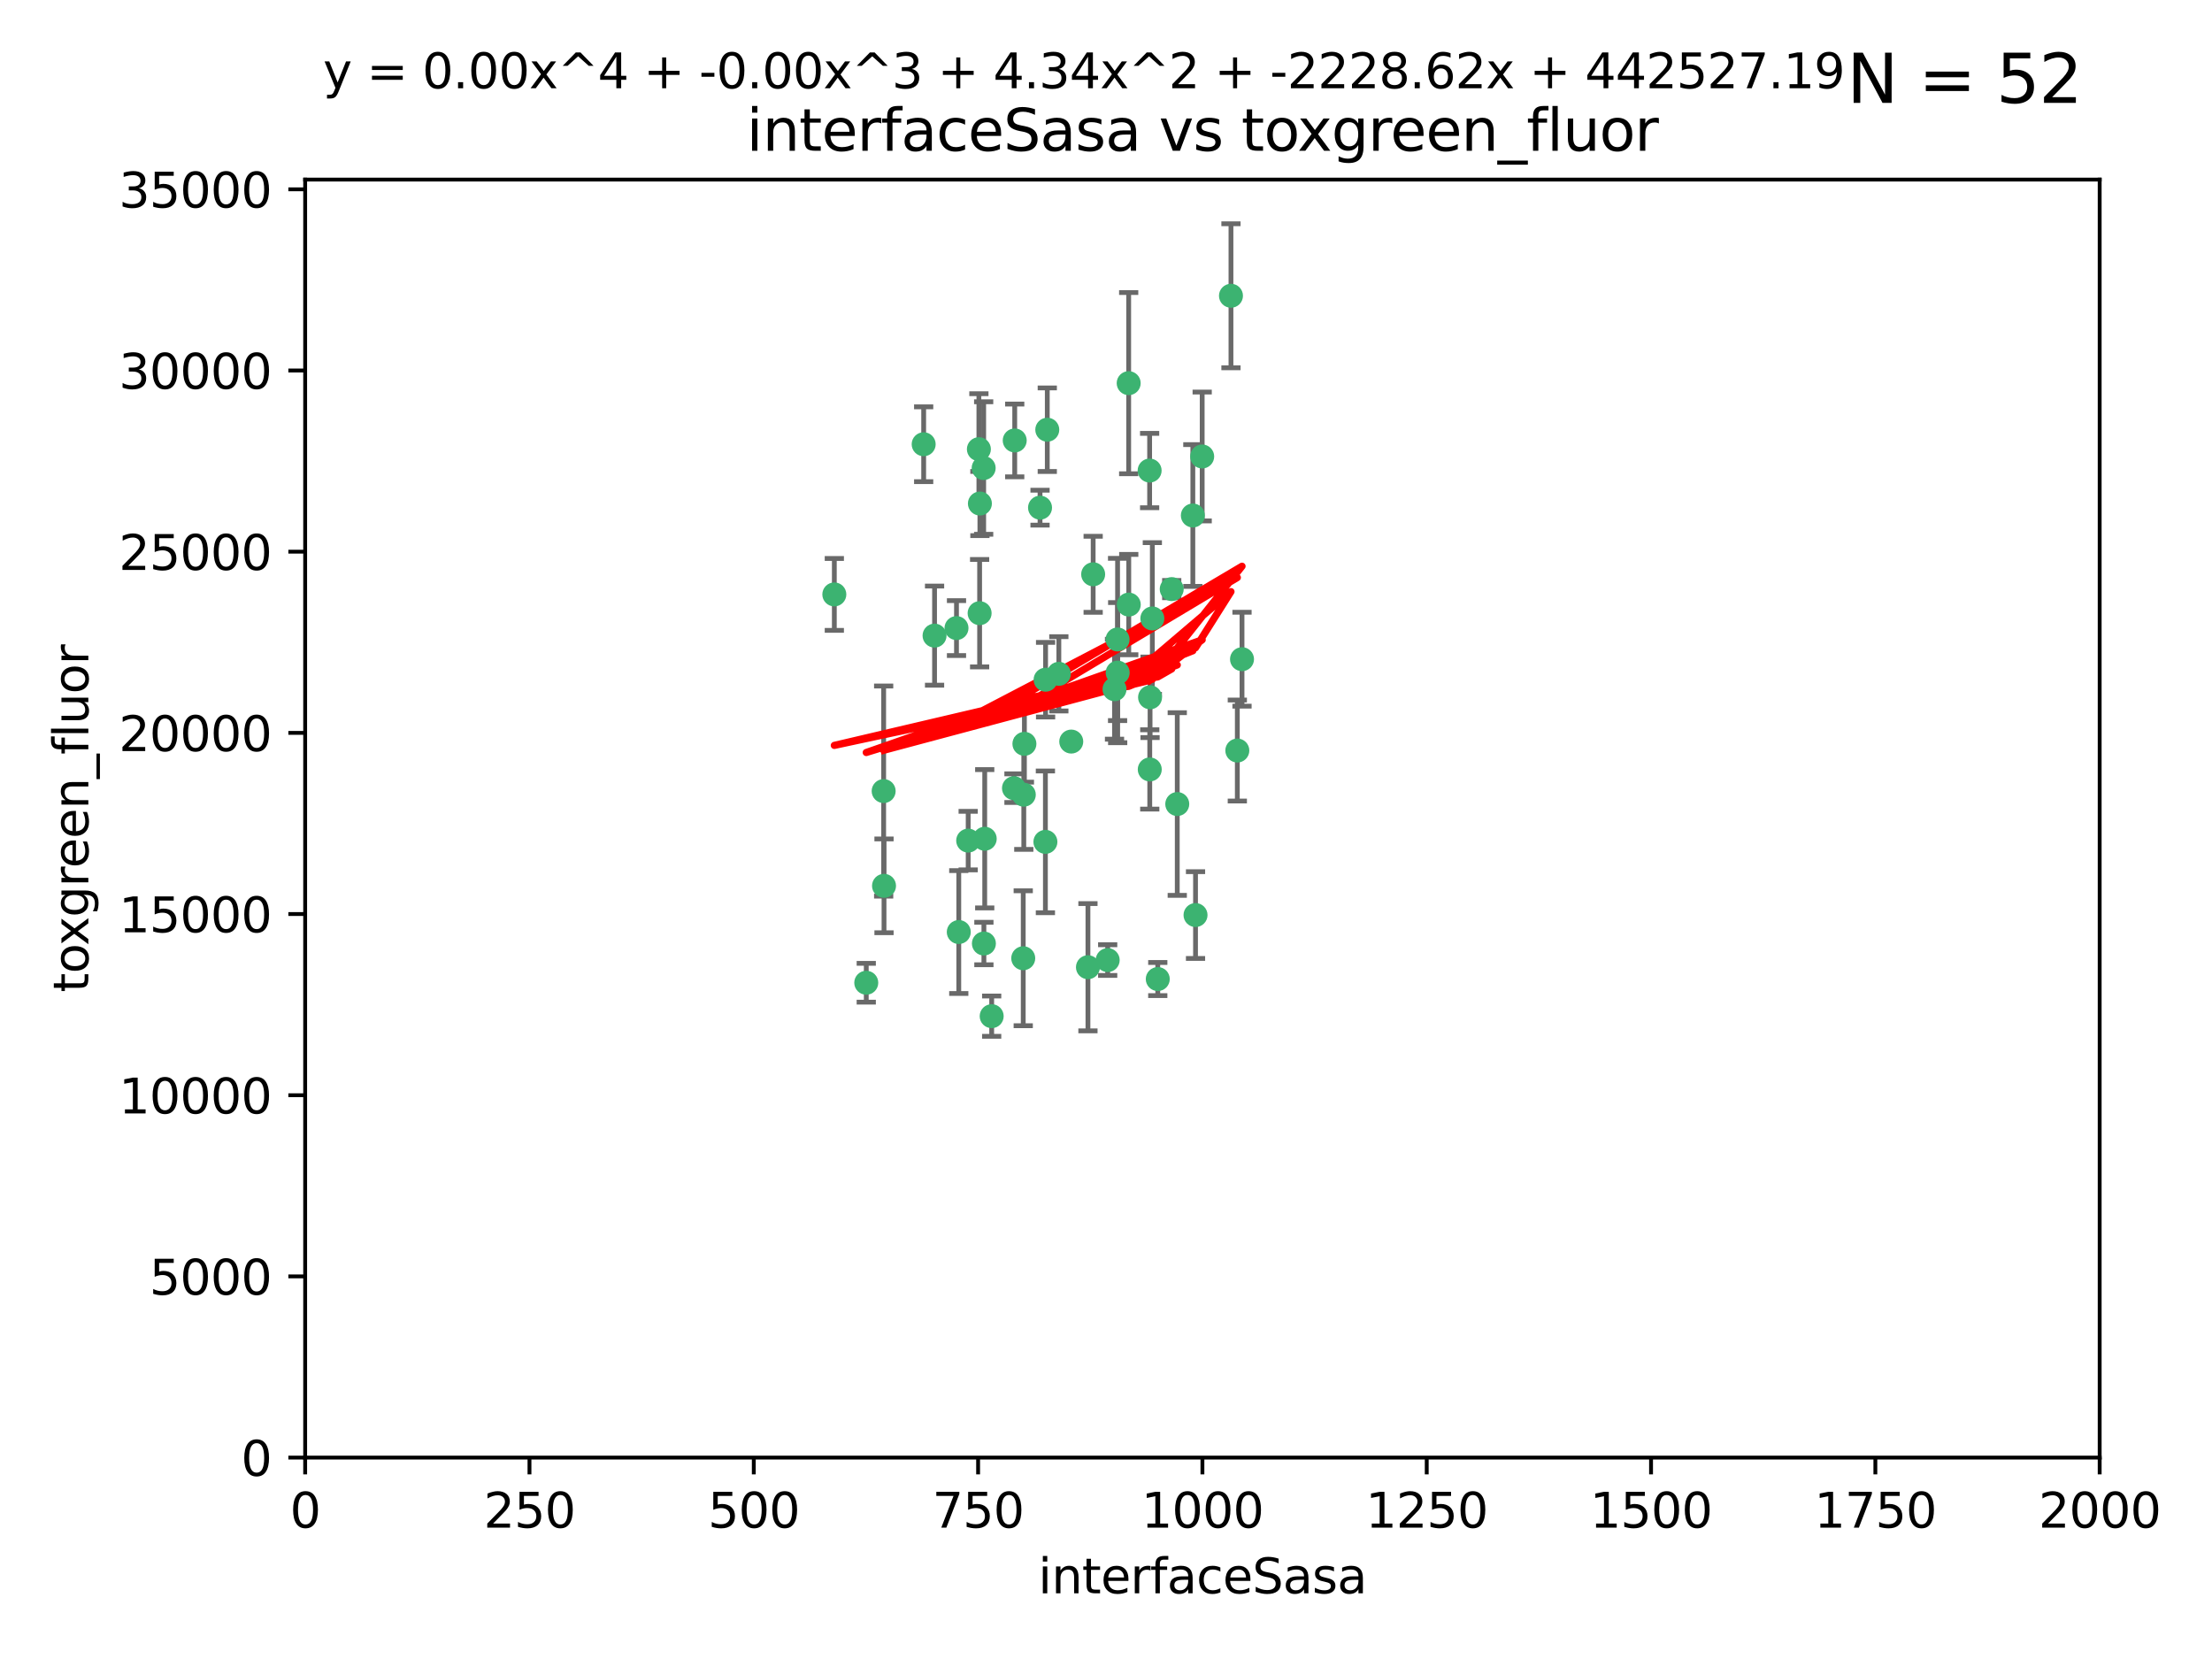 <?xml version="1.0" encoding="utf-8" standalone="no"?>
<!DOCTYPE svg PUBLIC "-//W3C//DTD SVG 1.1//EN"
  "http://www.w3.org/Graphics/SVG/1.1/DTD/svg11.dtd">
<svg xmlns:xlink="http://www.w3.org/1999/xlink" width="460.8pt" height="345.6pt" viewBox="0 0 460.8 345.6" xmlns="http://www.w3.org/2000/svg" version="1.1">
 <defs>
  <style type="text/css">*{stroke-linejoin: round; stroke-linecap: butt}</style>
 </defs>
 <g id="figure_1">
  <g id="patch_1">
   <path d="M 0 345.6 
L 460.8 345.6 
L 460.8 0 
L 0 0 
z
" style="fill: #ffffff"/>
  </g>
  <g id="axes_1">
   <g id="patch_2">
    <path d="M 63.571 303.64 
L 437.4 303.64 
L 437.4 37.411 
L 63.571 37.411 
z
" style="fill: #ffffff"/>
   </g>
   <g id="PathCollection_1">
    <defs>
     <path id="m4c650ae110" d="M 0 1.118 
C 0.297 1.118 0.581 1 0.791 0.791 
C 1 0.581 1.118 0.297 1.118 0 
C 1.118 -0.297 1 -0.581 0.791 -0.791 
C 0.581 -1 0.297 -1.118 0 -1.118 
C -0.297 -1.118 -0.581 -1 -0.791 -0.791 
C -1 -0.581 -1.118 -0.297 -1.118 0 
C -1.118 0.297 -1 0.581 -0.791 0.791 
C -0.581 1 -0.297 1.118 0 1.118 
z
" style="stroke: #3cb371"/>
    </defs>
    <g clip-path="url(#p354accd706)">
     <use xlink:href="#m4c650ae110" x="239.489" y="98.026" style="fill: #3cb371; stroke: #3cb371"/>
     <use xlink:href="#m4c650ae110" x="250.437" y="95.094" style="fill: #3cb371; stroke: #3cb371"/>
     <use xlink:href="#m4c650ae110" x="218.168" y="89.516" style="fill: #3cb371; stroke: #3cb371"/>
     <use xlink:href="#m4c650ae110" x="240.054" y="128.839" style="fill: #3cb371; stroke: #3cb371"/>
     <use xlink:href="#m4c650ae110" x="258.734" y="137.321" style="fill: #3cb371; stroke: #3cb371"/>
     <use xlink:href="#m4c650ae110" x="211.385" y="91.754" style="fill: #3cb371; stroke: #3cb371"/>
     <use xlink:href="#m4c650ae110" x="235.142" y="125.947" style="fill: #3cb371; stroke: #3cb371"/>
     <use xlink:href="#m4c650ae110" x="223.161" y="154.483" style="fill: #3cb371; stroke: #3cb371"/>
     <use xlink:href="#m4c650ae110" x="248.491" y="107.386" style="fill: #3cb371; stroke: #3cb371"/>
     <use xlink:href="#m4c650ae110" x="227.725" y="119.635" style="fill: #3cb371; stroke: #3cb371"/>
     <use xlink:href="#m4c650ae110" x="235.125" y="79.819" style="fill: #3cb371; stroke: #3cb371"/>
     <use xlink:href="#m4c650ae110" x="244.091" y="122.72" style="fill: #3cb371; stroke: #3cb371"/>
     <use xlink:href="#m4c650ae110" x="241.185" y="203.953" style="fill: #3cb371; stroke: #3cb371"/>
     <use xlink:href="#m4c650ae110" x="213.404" y="154.954" style="fill: #3cb371; stroke: #3cb371"/>
     <use xlink:href="#m4c650ae110" x="204.131" y="104.896" style="fill: #3cb371; stroke: #3cb371"/>
     <use xlink:href="#m4c650ae110" x="257.757" y="156.348" style="fill: #3cb371; stroke: #3cb371"/>
     <use xlink:href="#m4c650ae110" x="216.658" y="105.756" style="fill: #3cb371; stroke: #3cb371"/>
     <use xlink:href="#m4c650ae110" x="204.916" y="97.498" style="fill: #3cb371; stroke: #3cb371"/>
     <use xlink:href="#m4c650ae110" x="192.417" y="92.545" style="fill: #3cb371; stroke: #3cb371"/>
     <use xlink:href="#m4c650ae110" x="213.275" y="165.548" style="fill: #3cb371; stroke: #3cb371"/>
     <use xlink:href="#m4c650ae110" x="206.585" y="211.686" style="fill: #3cb371; stroke: #3cb371"/>
     <use xlink:href="#m4c650ae110" x="230.751" y="200.005" style="fill: #3cb371; stroke: #3cb371"/>
     <use xlink:href="#m4c650ae110" x="199.256" y="130.84" style="fill: #3cb371; stroke: #3cb371"/>
     <use xlink:href="#m4c650ae110" x="213.159" y="199.62" style="fill: #3cb371; stroke: #3cb371"/>
     <use xlink:href="#m4c650ae110" x="217.777" y="175.376" style="fill: #3cb371; stroke: #3cb371"/>
     <use xlink:href="#m4c650ae110" x="220.577" y="140.37" style="fill: #3cb371; stroke: #3cb371"/>
     <use xlink:href="#m4c650ae110" x="203.92" y="93.572" style="fill: #3cb371; stroke: #3cb371"/>
     <use xlink:href="#m4c650ae110" x="204.073" y="127.738" style="fill: #3cb371; stroke: #3cb371"/>
     <use xlink:href="#m4c650ae110" x="239.579" y="145.262" style="fill: #3cb371; stroke: #3cb371"/>
     <use xlink:href="#m4c650ae110" x="232.833" y="140.122" style="fill: #3cb371; stroke: #3cb371"/>
     <use xlink:href="#m4c650ae110" x="256.433" y="61.614" style="fill: #3cb371; stroke: #3cb371"/>
     <use xlink:href="#m4c650ae110" x="249.05" y="190.622" style="fill: #3cb371; stroke: #3cb371"/>
     <use xlink:href="#m4c650ae110" x="194.686" y="132.411" style="fill: #3cb371; stroke: #3cb371"/>
     <use xlink:href="#m4c650ae110" x="180.458" y="204.723" style="fill: #3cb371; stroke: #3cb371"/>
     <use xlink:href="#m4c650ae110" x="211.23" y="164.19" style="fill: #3cb371; stroke: #3cb371"/>
     <use xlink:href="#m4c650ae110" x="232.811" y="133.213" style="fill: #3cb371; stroke: #3cb371"/>
     <use xlink:href="#m4c650ae110" x="239.516" y="160.289" style="fill: #3cb371; stroke: #3cb371"/>
     <use xlink:href="#m4c650ae110" x="204.964" y="196.552" style="fill: #3cb371; stroke: #3cb371"/>
     <use xlink:href="#m4c650ae110" x="205.136" y="174.728" style="fill: #3cb371; stroke: #3cb371"/>
     <use xlink:href="#m4c650ae110" x="217.815" y="141.593" style="fill: #3cb371; stroke: #3cb371"/>
     <use xlink:href="#m4c650ae110" x="201.69" y="175.112" style="fill: #3cb371; stroke: #3cb371"/>
     <use xlink:href="#m4c650ae110" x="199.731" y="194.16" style="fill: #3cb371; stroke: #3cb371"/>
     <use xlink:href="#m4c650ae110" x="184.082" y="164.794" style="fill: #3cb371; stroke: #3cb371"/>
     <use xlink:href="#m4c650ae110" x="232.174" y="143.576" style="fill: #3cb371; stroke: #3cb371"/>
     <use xlink:href="#m4c650ae110" x="245.245" y="167.495" style="fill: #3cb371; stroke: #3cb371"/>
     <use xlink:href="#m4c650ae110" x="173.806" y="123.828" style="fill: #3cb371; stroke: #3cb371"/>
     <use xlink:href="#m4c650ae110" x="226.639" y="201.488" style="fill: #3cb371; stroke: #3cb371"/>
     <use xlink:href="#m4c650ae110" x="184.157" y="184.534" style="fill: #3cb371; stroke: #3cb371"/>
    </g>
   </g>
   <g id="matplotlib.axis_1">
    <g id="xtick_1">
     <g id="line2d_1">
      <defs>
       <path id="mac563a9429" d="M 0 0 
L 0 3.5 
" style="stroke: #000000; stroke-width: 0.8"/>
      </defs>
      <g>
       <use xlink:href="#mac563a9429" x="63.571" y="303.64" style="stroke: #000000; stroke-width: 0.8"/>
      </g>
     </g>
     <g id="text_1">
      <!-- 0 -->
      <g transform="translate(60.39 318.238)scale(0.1 -0.1)">
       <defs>
        <path id="DejaVuSans-30" d="M 2034 4250 
Q 1547 4250 1301 3770 
Q 1056 3291 1056 2328 
Q 1056 1369 1301 889 
Q 1547 409 2034 409 
Q 2525 409 2770 889 
Q 3016 1369 3016 2328 
Q 3016 3291 2770 3770 
Q 2525 4250 2034 4250 
z
M 2034 4750 
Q 2819 4750 3233 4129 
Q 3647 3509 3647 2328 
Q 3647 1150 3233 529 
Q 2819 -91 2034 -91 
Q 1250 -91 836 529 
Q 422 1150 422 2328 
Q 422 3509 836 4129 
Q 1250 4750 2034 4750 
z
" transform="scale(0.016)"/>
       </defs>
       <use xlink:href="#DejaVuSans-30"/>
      </g>
     </g>
    </g>
    <g id="xtick_2">
     <g id="line2d_2">
      <g>
       <use xlink:href="#mac563a9429" x="110.3" y="303.64" style="stroke: #000000; stroke-width: 0.8"/>
      </g>
     </g>
     <g id="text_2">
      <!-- 250 -->
      <g transform="translate(100.756 318.238)scale(0.1 -0.1)">
       <defs>
        <path id="DejaVuSans-32" d="M 1228 531 
L 3431 531 
L 3431 0 
L 469 0 
L 469 531 
Q 828 903 1448 1529 
Q 2069 2156 2228 2338 
Q 2531 2678 2651 2914 
Q 2772 3150 2772 3378 
Q 2772 3750 2511 3984 
Q 2250 4219 1831 4219 
Q 1534 4219 1204 4116 
Q 875 4013 500 3803 
L 500 4441 
Q 881 4594 1212 4672 
Q 1544 4750 1819 4750 
Q 2544 4750 2975 4387 
Q 3406 4025 3406 3419 
Q 3406 3131 3298 2873 
Q 3191 2616 2906 2266 
Q 2828 2175 2409 1742 
Q 1991 1309 1228 531 
z
" transform="scale(0.016)"/>
        <path id="DejaVuSans-35" d="M 691 4666 
L 3169 4666 
L 3169 4134 
L 1269 4134 
L 1269 2991 
Q 1406 3038 1543 3061 
Q 1681 3084 1819 3084 
Q 2600 3084 3056 2656 
Q 3513 2228 3513 1497 
Q 3513 744 3044 326 
Q 2575 -91 1722 -91 
Q 1428 -91 1123 -41 
Q 819 9 494 109 
L 494 744 
Q 775 591 1075 516 
Q 1375 441 1709 441 
Q 2250 441 2565 725 
Q 2881 1009 2881 1497 
Q 2881 1984 2565 2268 
Q 2250 2553 1709 2553 
Q 1456 2553 1204 2497 
Q 953 2441 691 2322 
L 691 4666 
z
" transform="scale(0.016)"/>
       </defs>
       <use xlink:href="#DejaVuSans-32"/>
       <use xlink:href="#DejaVuSans-35" x="63.623"/>
       <use xlink:href="#DejaVuSans-30" x="127.246"/>
      </g>
     </g>
    </g>
    <g id="xtick_3">
     <g id="line2d_3">
      <g>
       <use xlink:href="#mac563a9429" x="157.028" y="303.64" style="stroke: #000000; stroke-width: 0.8"/>
      </g>
     </g>
     <g id="text_3">
      <!-- 500 -->
      <g transform="translate(147.485 318.238)scale(0.1 -0.1)">
       <use xlink:href="#DejaVuSans-35"/>
       <use xlink:href="#DejaVuSans-30" x="63.623"/>
       <use xlink:href="#DejaVuSans-30" x="127.246"/>
      </g>
     </g>
    </g>
    <g id="xtick_4">
     <g id="line2d_4">
      <g>
       <use xlink:href="#mac563a9429" x="203.757" y="303.64" style="stroke: #000000; stroke-width: 0.8"/>
      </g>
     </g>
     <g id="text_4">
      <!-- 750 -->
      <g transform="translate(194.213 318.238)scale(0.1 -0.1)">
       <defs>
        <path id="DejaVuSans-37" d="M 525 4666 
L 3525 4666 
L 3525 4397 
L 1831 0 
L 1172 0 
L 2766 4134 
L 525 4134 
L 525 4666 
z
" transform="scale(0.016)"/>
       </defs>
       <use xlink:href="#DejaVuSans-37"/>
       <use xlink:href="#DejaVuSans-35" x="63.623"/>
       <use xlink:href="#DejaVuSans-30" x="127.246"/>
      </g>
     </g>
    </g>
    <g id="xtick_5">
     <g id="line2d_5">
      <g>
       <use xlink:href="#mac563a9429" x="250.486" y="303.64" style="stroke: #000000; stroke-width: 0.8"/>
      </g>
     </g>
     <g id="text_5">
      <!-- 1000 -->
      <g transform="translate(237.761 318.238)scale(0.1 -0.1)">
       <defs>
        <path id="DejaVuSans-31" d="M 794 531 
L 1825 531 
L 1825 4091 
L 703 3866 
L 703 4441 
L 1819 4666 
L 2450 4666 
L 2450 531 
L 3481 531 
L 3481 0 
L 794 0 
L 794 531 
z
" transform="scale(0.016)"/>
       </defs>
       <use xlink:href="#DejaVuSans-31"/>
       <use xlink:href="#DejaVuSans-30" x="63.623"/>
       <use xlink:href="#DejaVuSans-30" x="127.246"/>
       <use xlink:href="#DejaVuSans-30" x="190.869"/>
      </g>
     </g>
    </g>
    <g id="xtick_6">
     <g id="line2d_6">
      <g>
       <use xlink:href="#mac563a9429" x="297.214" y="303.64" style="stroke: #000000; stroke-width: 0.8"/>
      </g>
     </g>
     <g id="text_6">
      <!-- 1250 -->
      <g transform="translate(284.489 318.238)scale(0.1 -0.1)">
       <use xlink:href="#DejaVuSans-31"/>
       <use xlink:href="#DejaVuSans-32" x="63.623"/>
       <use xlink:href="#DejaVuSans-35" x="127.246"/>
       <use xlink:href="#DejaVuSans-30" x="190.869"/>
      </g>
     </g>
    </g>
    <g id="xtick_7">
     <g id="line2d_7">
      <g>
       <use xlink:href="#mac563a9429" x="343.943" y="303.64" style="stroke: #000000; stroke-width: 0.8"/>
      </g>
     </g>
     <g id="text_7">
      <!-- 1500 -->
      <g transform="translate(331.218 318.238)scale(0.1 -0.1)">
       <use xlink:href="#DejaVuSans-31"/>
       <use xlink:href="#DejaVuSans-35" x="63.623"/>
       <use xlink:href="#DejaVuSans-30" x="127.246"/>
       <use xlink:href="#DejaVuSans-30" x="190.869"/>
      </g>
     </g>
    </g>
    <g id="xtick_8">
     <g id="line2d_8">
      <g>
       <use xlink:href="#mac563a9429" x="390.671" y="303.64" style="stroke: #000000; stroke-width: 0.8"/>
      </g>
     </g>
     <g id="text_8">
      <!-- 1750 -->
      <g transform="translate(377.946 318.238)scale(0.1 -0.1)">
       <use xlink:href="#DejaVuSans-31"/>
       <use xlink:href="#DejaVuSans-37" x="63.623"/>
       <use xlink:href="#DejaVuSans-35" x="127.246"/>
       <use xlink:href="#DejaVuSans-30" x="190.869"/>
      </g>
     </g>
    </g>
    <g id="xtick_9">
     <g id="line2d_9">
      <g>
       <use xlink:href="#mac563a9429" x="437.4" y="303.64" style="stroke: #000000; stroke-width: 0.8"/>
      </g>
     </g>
     <g id="text_9">
      <!-- 2000 -->
      <g transform="translate(424.675 318.238)scale(0.1 -0.1)">
       <use xlink:href="#DejaVuSans-32"/>
       <use xlink:href="#DejaVuSans-30" x="63.623"/>
       <use xlink:href="#DejaVuSans-30" x="127.246"/>
       <use xlink:href="#DejaVuSans-30" x="190.869"/>
      </g>
     </g>
    </g>
    <g id="text_10">
     <!-- interfaceSasa -->
     <g transform="translate(216.279 331.917)scale(0.1 -0.1)">
      <defs>
       <path id="DejaVuSans-69" d="M 603 3500 
L 1178 3500 
L 1178 0 
L 603 0 
L 603 3500 
z
M 603 4863 
L 1178 4863 
L 1178 4134 
L 603 4134 
L 603 4863 
z
" transform="scale(0.016)"/>
       <path id="DejaVuSans-6e" d="M 3513 2113 
L 3513 0 
L 2938 0 
L 2938 2094 
Q 2938 2591 2744 2837 
Q 2550 3084 2163 3084 
Q 1697 3084 1428 2787 
Q 1159 2491 1159 1978 
L 1159 0 
L 581 0 
L 581 3500 
L 1159 3500 
L 1159 2956 
Q 1366 3272 1645 3428 
Q 1925 3584 2291 3584 
Q 2894 3584 3203 3211 
Q 3513 2838 3513 2113 
z
" transform="scale(0.016)"/>
       <path id="DejaVuSans-74" d="M 1172 4494 
L 1172 3500 
L 2356 3500 
L 2356 3053 
L 1172 3053 
L 1172 1153 
Q 1172 725 1289 603 
Q 1406 481 1766 481 
L 2356 481 
L 2356 0 
L 1766 0 
Q 1100 0 847 248 
Q 594 497 594 1153 
L 594 3053 
L 172 3053 
L 172 3500 
L 594 3500 
L 594 4494 
L 1172 4494 
z
" transform="scale(0.016)"/>
       <path id="DejaVuSans-65" d="M 3597 1894 
L 3597 1613 
L 953 1613 
Q 991 1019 1311 708 
Q 1631 397 2203 397 
Q 2534 397 2845 478 
Q 3156 559 3463 722 
L 3463 178 
Q 3153 47 2828 -22 
Q 2503 -91 2169 -91 
Q 1331 -91 842 396 
Q 353 884 353 1716 
Q 353 2575 817 3079 
Q 1281 3584 2069 3584 
Q 2775 3584 3186 3129 
Q 3597 2675 3597 1894 
z
M 3022 2063 
Q 3016 2534 2758 2815 
Q 2500 3097 2075 3097 
Q 1594 3097 1305 2825 
Q 1016 2553 972 2059 
L 3022 2063 
z
" transform="scale(0.016)"/>
       <path id="DejaVuSans-72" d="M 2631 2963 
Q 2534 3019 2420 3045 
Q 2306 3072 2169 3072 
Q 1681 3072 1420 2755 
Q 1159 2438 1159 1844 
L 1159 0 
L 581 0 
L 581 3500 
L 1159 3500 
L 1159 2956 
Q 1341 3275 1631 3429 
Q 1922 3584 2338 3584 
Q 2397 3584 2469 3576 
Q 2541 3569 2628 3553 
L 2631 2963 
z
" transform="scale(0.016)"/>
       <path id="DejaVuSans-66" d="M 2375 4863 
L 2375 4384 
L 1825 4384 
Q 1516 4384 1395 4259 
Q 1275 4134 1275 3809 
L 1275 3500 
L 2222 3500 
L 2222 3053 
L 1275 3053 
L 1275 0 
L 697 0 
L 697 3053 
L 147 3053 
L 147 3500 
L 697 3500 
L 697 3744 
Q 697 4328 969 4595 
Q 1241 4863 1831 4863 
L 2375 4863 
z
" transform="scale(0.016)"/>
       <path id="DejaVuSans-61" d="M 2194 1759 
Q 1497 1759 1228 1600 
Q 959 1441 959 1056 
Q 959 750 1161 570 
Q 1363 391 1709 391 
Q 2188 391 2477 730 
Q 2766 1069 2766 1631 
L 2766 1759 
L 2194 1759 
z
M 3341 1997 
L 3341 0 
L 2766 0 
L 2766 531 
Q 2569 213 2275 61 
Q 1981 -91 1556 -91 
Q 1019 -91 701 211 
Q 384 513 384 1019 
Q 384 1609 779 1909 
Q 1175 2209 1959 2209 
L 2766 2209 
L 2766 2266 
Q 2766 2663 2505 2880 
Q 2244 3097 1772 3097 
Q 1472 3097 1187 3025 
Q 903 2953 641 2809 
L 641 3341 
Q 956 3463 1253 3523 
Q 1550 3584 1831 3584 
Q 2591 3584 2966 3190 
Q 3341 2797 3341 1997 
z
" transform="scale(0.016)"/>
       <path id="DejaVuSans-63" d="M 3122 3366 
L 3122 2828 
Q 2878 2963 2633 3030 
Q 2388 3097 2138 3097 
Q 1578 3097 1268 2742 
Q 959 2388 959 1747 
Q 959 1106 1268 751 
Q 1578 397 2138 397 
Q 2388 397 2633 464 
Q 2878 531 3122 666 
L 3122 134 
Q 2881 22 2623 -34 
Q 2366 -91 2075 -91 
Q 1284 -91 818 406 
Q 353 903 353 1747 
Q 353 2603 823 3093 
Q 1294 3584 2113 3584 
Q 2378 3584 2631 3529 
Q 2884 3475 3122 3366 
z
" transform="scale(0.016)"/>
       <path id="DejaVuSans-53" d="M 3425 4513 
L 3425 3897 
Q 3066 4069 2747 4153 
Q 2428 4238 2131 4238 
Q 1616 4238 1336 4038 
Q 1056 3838 1056 3469 
Q 1056 3159 1242 3001 
Q 1428 2844 1947 2747 
L 2328 2669 
Q 3034 2534 3370 2195 
Q 3706 1856 3706 1288 
Q 3706 609 3251 259 
Q 2797 -91 1919 -91 
Q 1588 -91 1214 -16 
Q 841 59 441 206 
L 441 856 
Q 825 641 1194 531 
Q 1563 422 1919 422 
Q 2459 422 2753 634 
Q 3047 847 3047 1241 
Q 3047 1584 2836 1778 
Q 2625 1972 2144 2069 
L 1759 2144 
Q 1053 2284 737 2584 
Q 422 2884 422 3419 
Q 422 4038 858 4394 
Q 1294 4750 2059 4750 
Q 2388 4750 2728 4690 
Q 3069 4631 3425 4513 
z
" transform="scale(0.016)"/>
       <path id="DejaVuSans-73" d="M 2834 3397 
L 2834 2853 
Q 2591 2978 2328 3040 
Q 2066 3103 1784 3103 
Q 1356 3103 1142 2972 
Q 928 2841 928 2578 
Q 928 2378 1081 2264 
Q 1234 2150 1697 2047 
L 1894 2003 
Q 2506 1872 2764 1633 
Q 3022 1394 3022 966 
Q 3022 478 2636 193 
Q 2250 -91 1575 -91 
Q 1294 -91 989 -36 
Q 684 19 347 128 
L 347 722 
Q 666 556 975 473 
Q 1284 391 1588 391 
Q 1994 391 2212 530 
Q 2431 669 2431 922 
Q 2431 1156 2273 1281 
Q 2116 1406 1581 1522 
L 1381 1569 
Q 847 1681 609 1914 
Q 372 2147 372 2553 
Q 372 3047 722 3315 
Q 1072 3584 1716 3584 
Q 2034 3584 2315 3537 
Q 2597 3491 2834 3397 
z
" transform="scale(0.016)"/>
      </defs>
      <use xlink:href="#DejaVuSans-69"/>
      <use xlink:href="#DejaVuSans-6e" x="27.783"/>
      <use xlink:href="#DejaVuSans-74" x="91.162"/>
      <use xlink:href="#DejaVuSans-65" x="130.371"/>
      <use xlink:href="#DejaVuSans-72" x="191.895"/>
      <use xlink:href="#DejaVuSans-66" x="233.008"/>
      <use xlink:href="#DejaVuSans-61" x="268.213"/>
      <use xlink:href="#DejaVuSans-63" x="329.492"/>
      <use xlink:href="#DejaVuSans-65" x="384.473"/>
      <use xlink:href="#DejaVuSans-53" x="445.996"/>
      <use xlink:href="#DejaVuSans-61" x="509.473"/>
      <use xlink:href="#DejaVuSans-73" x="570.752"/>
      <use xlink:href="#DejaVuSans-61" x="622.852"/>
     </g>
    </g>
   </g>
   <g id="matplotlib.axis_2">
    <g id="ytick_1">
     <g id="line2d_10">
      <defs>
       <path id="mc28a90bfcc" d="M 0 0 
L -3.5 0 
" style="stroke: #000000; stroke-width: 0.8"/>
      </defs>
      <g>
       <use xlink:href="#mc28a90bfcc" x="63.571" y="303.64" style="stroke: #000000; stroke-width: 0.8"/>
      </g>
     </g>
     <g id="text_11">
      <!-- 0 -->
      <g transform="translate(50.209 307.439)scale(0.1 -0.1)">
       <use xlink:href="#DejaVuSans-30"/>
      </g>
     </g>
    </g>
    <g id="ytick_2">
     <g id="line2d_11">
      <g>
       <use xlink:href="#mc28a90bfcc" x="63.571" y="265.897" style="stroke: #000000; stroke-width: 0.8"/>
      </g>
     </g>
     <g id="text_12">
      <!-- 5000 -->
      <g transform="translate(31.121 269.696)scale(0.1 -0.1)">
       <use xlink:href="#DejaVuSans-35"/>
       <use xlink:href="#DejaVuSans-30" x="63.623"/>
       <use xlink:href="#DejaVuSans-30" x="127.246"/>
       <use xlink:href="#DejaVuSans-30" x="190.869"/>
      </g>
     </g>
    </g>
    <g id="ytick_3">
     <g id="line2d_12">
      <g>
       <use xlink:href="#mc28a90bfcc" x="63.571" y="228.154" style="stroke: #000000; stroke-width: 0.8"/>
      </g>
     </g>
     <g id="text_13">
      <!-- 10000 -->
      <g transform="translate(24.759 231.953)scale(0.1 -0.1)">
       <use xlink:href="#DejaVuSans-31"/>
       <use xlink:href="#DejaVuSans-30" x="63.623"/>
       <use xlink:href="#DejaVuSans-30" x="127.246"/>
       <use xlink:href="#DejaVuSans-30" x="190.869"/>
       <use xlink:href="#DejaVuSans-30" x="254.492"/>
      </g>
     </g>
    </g>
    <g id="ytick_4">
     <g id="line2d_13">
      <g>
       <use xlink:href="#mc28a90bfcc" x="63.571" y="190.411" style="stroke: #000000; stroke-width: 0.8"/>
      </g>
     </g>
     <g id="text_14">
      <!-- 15000 -->
      <g transform="translate(24.759 194.21)scale(0.1 -0.1)">
       <use xlink:href="#DejaVuSans-31"/>
       <use xlink:href="#DejaVuSans-35" x="63.623"/>
       <use xlink:href="#DejaVuSans-30" x="127.246"/>
       <use xlink:href="#DejaVuSans-30" x="190.869"/>
       <use xlink:href="#DejaVuSans-30" x="254.492"/>
      </g>
     </g>
    </g>
    <g id="ytick_5">
     <g id="line2d_14">
      <g>
       <use xlink:href="#mc28a90bfcc" x="63.571" y="152.668" style="stroke: #000000; stroke-width: 0.8"/>
      </g>
     </g>
     <g id="text_15">
      <!-- 20000 -->
      <g transform="translate(24.759 156.467)scale(0.1 -0.1)">
       <use xlink:href="#DejaVuSans-32"/>
       <use xlink:href="#DejaVuSans-30" x="63.623"/>
       <use xlink:href="#DejaVuSans-30" x="127.246"/>
       <use xlink:href="#DejaVuSans-30" x="190.869"/>
       <use xlink:href="#DejaVuSans-30" x="254.492"/>
      </g>
     </g>
    </g>
    <g id="ytick_6">
     <g id="line2d_15">
      <g>
       <use xlink:href="#mc28a90bfcc" x="63.571" y="114.925" style="stroke: #000000; stroke-width: 0.8"/>
      </g>
     </g>
     <g id="text_16">
      <!-- 25000 -->
      <g transform="translate(24.759 118.724)scale(0.1 -0.1)">
       <use xlink:href="#DejaVuSans-32"/>
       <use xlink:href="#DejaVuSans-35" x="63.623"/>
       <use xlink:href="#DejaVuSans-30" x="127.246"/>
       <use xlink:href="#DejaVuSans-30" x="190.869"/>
       <use xlink:href="#DejaVuSans-30" x="254.492"/>
      </g>
     </g>
    </g>
    <g id="ytick_7">
     <g id="line2d_16">
      <g>
       <use xlink:href="#mc28a90bfcc" x="63.571" y="77.181" style="stroke: #000000; stroke-width: 0.8"/>
      </g>
     </g>
     <g id="text_17">
      <!-- 30000 -->
      <g transform="translate(24.759 80.981)scale(0.1 -0.1)">
       <defs>
        <path id="DejaVuSans-33" d="M 2597 2516 
Q 3050 2419 3304 2112 
Q 3559 1806 3559 1356 
Q 3559 666 3084 287 
Q 2609 -91 1734 -91 
Q 1441 -91 1130 -33 
Q 819 25 488 141 
L 488 750 
Q 750 597 1062 519 
Q 1375 441 1716 441 
Q 2309 441 2620 675 
Q 2931 909 2931 1356 
Q 2931 1769 2642 2001 
Q 2353 2234 1838 2234 
L 1294 2234 
L 1294 2753 
L 1863 2753 
Q 2328 2753 2575 2939 
Q 2822 3125 2822 3475 
Q 2822 3834 2567 4026 
Q 2313 4219 1838 4219 
Q 1578 4219 1281 4162 
Q 984 4106 628 3988 
L 628 4550 
Q 988 4650 1302 4700 
Q 1616 4750 1894 4750 
Q 2613 4750 3031 4423 
Q 3450 4097 3450 3541 
Q 3450 3153 3228 2886 
Q 3006 2619 2597 2516 
z
" transform="scale(0.016)"/>
       </defs>
       <use xlink:href="#DejaVuSans-33"/>
       <use xlink:href="#DejaVuSans-30" x="63.623"/>
       <use xlink:href="#DejaVuSans-30" x="127.246"/>
       <use xlink:href="#DejaVuSans-30" x="190.869"/>
       <use xlink:href="#DejaVuSans-30" x="254.492"/>
      </g>
     </g>
    </g>
    <g id="ytick_8">
     <g id="line2d_17">
      <g>
       <use xlink:href="#mc28a90bfcc" x="63.571" y="39.438" style="stroke: #000000; stroke-width: 0.8"/>
      </g>
     </g>
     <g id="text_18">
      <!-- 35000 -->
      <g transform="translate(24.759 43.238)scale(0.1 -0.1)">
       <use xlink:href="#DejaVuSans-33"/>
       <use xlink:href="#DejaVuSans-35" x="63.623"/>
       <use xlink:href="#DejaVuSans-30" x="127.246"/>
       <use xlink:href="#DejaVuSans-30" x="190.869"/>
       <use xlink:href="#DejaVuSans-30" x="254.492"/>
      </g>
     </g>
    </g>
    <g id="text_19">
     <!-- toxgreen_fluor -->
     <g transform="translate(18.401 206.72)rotate(-90)scale(0.1 -0.1)">
      <defs>
       <path id="DejaVuSans-6f" d="M 1959 3097 
Q 1497 3097 1228 2736 
Q 959 2375 959 1747 
Q 959 1119 1226 758 
Q 1494 397 1959 397 
Q 2419 397 2687 759 
Q 2956 1122 2956 1747 
Q 2956 2369 2687 2733 
Q 2419 3097 1959 3097 
z
M 1959 3584 
Q 2709 3584 3137 3096 
Q 3566 2609 3566 1747 
Q 3566 888 3137 398 
Q 2709 -91 1959 -91 
Q 1206 -91 779 398 
Q 353 888 353 1747 
Q 353 2609 779 3096 
Q 1206 3584 1959 3584 
z
" transform="scale(0.016)"/>
       <path id="DejaVuSans-78" d="M 3513 3500 
L 2247 1797 
L 3578 0 
L 2900 0 
L 1881 1375 
L 863 0 
L 184 0 
L 1544 1831 
L 300 3500 
L 978 3500 
L 1906 2253 
L 2834 3500 
L 3513 3500 
z
" transform="scale(0.016)"/>
       <path id="DejaVuSans-67" d="M 2906 1791 
Q 2906 2416 2648 2759 
Q 2391 3103 1925 3103 
Q 1463 3103 1205 2759 
Q 947 2416 947 1791 
Q 947 1169 1205 825 
Q 1463 481 1925 481 
Q 2391 481 2648 825 
Q 2906 1169 2906 1791 
z
M 3481 434 
Q 3481 -459 3084 -895 
Q 2688 -1331 1869 -1331 
Q 1566 -1331 1297 -1286 
Q 1028 -1241 775 -1147 
L 775 -588 
Q 1028 -725 1275 -790 
Q 1522 -856 1778 -856 
Q 2344 -856 2625 -561 
Q 2906 -266 2906 331 
L 2906 616 
Q 2728 306 2450 153 
Q 2172 0 1784 0 
Q 1141 0 747 490 
Q 353 981 353 1791 
Q 353 2603 747 3093 
Q 1141 3584 1784 3584 
Q 2172 3584 2450 3431 
Q 2728 3278 2906 2969 
L 2906 3500 
L 3481 3500 
L 3481 434 
z
" transform="scale(0.016)"/>
       <path id="DejaVuSans-5f" d="M 3263 -1063 
L 3263 -1509 
L -63 -1509 
L -63 -1063 
L 3263 -1063 
z
" transform="scale(0.016)"/>
       <path id="DejaVuSans-6c" d="M 603 4863 
L 1178 4863 
L 1178 0 
L 603 0 
L 603 4863 
z
" transform="scale(0.016)"/>
       <path id="DejaVuSans-75" d="M 544 1381 
L 544 3500 
L 1119 3500 
L 1119 1403 
Q 1119 906 1312 657 
Q 1506 409 1894 409 
Q 2359 409 2629 706 
Q 2900 1003 2900 1516 
L 2900 3500 
L 3475 3500 
L 3475 0 
L 2900 0 
L 2900 538 
Q 2691 219 2414 64 
Q 2138 -91 1772 -91 
Q 1169 -91 856 284 
Q 544 659 544 1381 
z
M 1991 3584 
L 1991 3584 
z
" transform="scale(0.016)"/>
      </defs>
      <use xlink:href="#DejaVuSans-74"/>
      <use xlink:href="#DejaVuSans-6f" x="39.209"/>
      <use xlink:href="#DejaVuSans-78" x="97.266"/>
      <use xlink:href="#DejaVuSans-67" x="156.445"/>
      <use xlink:href="#DejaVuSans-72" x="219.922"/>
      <use xlink:href="#DejaVuSans-65" x="258.785"/>
      <use xlink:href="#DejaVuSans-65" x="320.309"/>
      <use xlink:href="#DejaVuSans-6e" x="381.832"/>
      <use xlink:href="#DejaVuSans-5f" x="445.211"/>
      <use xlink:href="#DejaVuSans-66" x="495.211"/>
      <use xlink:href="#DejaVuSans-6c" x="530.416"/>
      <use xlink:href="#DejaVuSans-75" x="558.199"/>
      <use xlink:href="#DejaVuSans-6f" x="621.578"/>
      <use xlink:href="#DejaVuSans-72" x="682.76"/>
     </g>
    </g>
   </g>
   <g id="LineCollection_1">
    <path d="M 239.489 105.772 
L 239.489 90.281 
" clip-path="url(#p354accd706)" style="fill: none; stroke: #696969"/>
    <path d="M 250.437 108.514 
L 250.437 81.675 
" clip-path="url(#p354accd706)" style="fill: none; stroke: #696969"/>
    <path d="M 218.168 98.217 
L 218.168 80.815 
" clip-path="url(#p354accd706)" style="fill: none; stroke: #696969"/>
    <path d="M 240.054 144.637 
L 240.054 113.041 
" clip-path="url(#p354accd706)" style="fill: none; stroke: #696969"/>
    <path d="M 258.734 147.102 
L 258.734 127.541 
" clip-path="url(#p354accd706)" style="fill: none; stroke: #696969"/>
    <path d="M 211.385 99.334 
L 211.385 84.174 
" clip-path="url(#p354accd706)" style="fill: none; stroke: #696969"/>
    <path d="M 235.142 136.397 
L 235.142 115.497 
" clip-path="url(#p354accd706)" style="fill: none; stroke: #696969"/>
    <path d="M 223.161 155.048 
L 223.161 153.918 
" clip-path="url(#p354accd706)" style="fill: none; stroke: #696969"/>
    <path d="M 248.491 122.155 
L 248.491 92.617 
" clip-path="url(#p354accd706)" style="fill: none; stroke: #696969"/>
    <path d="M 227.725 127.554 
L 227.725 111.717 
" clip-path="url(#p354accd706)" style="fill: none; stroke: #696969"/>
    <path d="M 235.125 98.693 
L 235.125 60.945 
" clip-path="url(#p354accd706)" style="fill: none; stroke: #696969"/>
    <path d="M 244.091 124.514 
L 244.091 120.926 
" clip-path="url(#p354accd706)" style="fill: none; stroke: #696969"/>
    <path d="M 241.185 207.405 
L 241.185 200.501 
" clip-path="url(#p354accd706)" style="fill: none; stroke: #696969"/>
    <path d="M 213.404 162.929 
L 213.404 146.979 
" clip-path="url(#p354accd706)" style="fill: none; stroke: #696969"/>
    <path d="M 204.131 111.578 
L 204.131 98.214 
" clip-path="url(#p354accd706)" style="fill: none; stroke: #696969"/>
    <path d="M 257.757 166.868 
L 257.757 145.829 
" clip-path="url(#p354accd706)" style="fill: none; stroke: #696969"/>
    <path d="M 216.658 109.392 
L 216.658 102.12 
" clip-path="url(#p354accd706)" style="fill: none; stroke: #696969"/>
    <path d="M 204.916 111.302 
L 204.916 83.693 
" clip-path="url(#p354accd706)" style="fill: none; stroke: #696969"/>
    <path d="M 192.417 100.341 
L 192.417 84.749 
" clip-path="url(#p354accd706)" style="fill: none; stroke: #696969"/>
    <path d="M 213.275 176.939 
L 213.275 154.157 
" clip-path="url(#p354accd706)" style="fill: none; stroke: #696969"/>
    <path d="M 206.585 215.883 
L 206.585 207.488 
" clip-path="url(#p354accd706)" style="fill: none; stroke: #696969"/>
    <path d="M 230.751 203.204 
L 230.751 196.806 
" clip-path="url(#p354accd706)" style="fill: none; stroke: #696969"/>
    <path d="M 199.256 136.561 
L 199.256 125.12 
" clip-path="url(#p354accd706)" style="fill: none; stroke: #696969"/>
    <path d="M 213.159 213.675 
L 213.159 185.565 
" clip-path="url(#p354accd706)" style="fill: none; stroke: #696969"/>
    <path d="M 217.777 190.142 
L 217.777 160.609 
" clip-path="url(#p354accd706)" style="fill: none; stroke: #696969"/>
    <path d="M 220.577 148.106 
L 220.577 132.634 
" clip-path="url(#p354accd706)" style="fill: none; stroke: #696969"/>
    <path d="M 203.92 105.129 
L 203.92 82.016 
" clip-path="url(#p354accd706)" style="fill: none; stroke: #696969"/>
    <path d="M 204.073 138.926 
L 204.073 116.549 
" clip-path="url(#p354accd706)" style="fill: none; stroke: #696969"/>
    <path d="M 239.579 153.647 
L 239.579 136.877 
" clip-path="url(#p354accd706)" style="fill: none; stroke: #696969"/>
    <path d="M 232.833 154.719 
L 232.833 125.526 
" clip-path="url(#p354accd706)" style="fill: none; stroke: #696969"/>
    <path d="M 256.433 76.614 
L 256.433 46.614 
" clip-path="url(#p354accd706)" style="fill: none; stroke: #696969"/>
    <path d="M 249.05 199.661 
L 249.05 181.584 
" clip-path="url(#p354accd706)" style="fill: none; stroke: #696969"/>
    <path d="M 194.686 142.738 
L 194.686 122.084 
" clip-path="url(#p354accd706)" style="fill: none; stroke: #696969"/>
    <path d="M 180.458 208.763 
L 180.458 200.682 
" clip-path="url(#p354accd706)" style="fill: none; stroke: #696969"/>
    <path d="M 211.23 167.175 
L 211.23 161.206 
" clip-path="url(#p354accd706)" style="fill: none; stroke: #696969"/>
    <path d="M 232.811 150.11 
L 232.811 116.316 
" clip-path="url(#p354accd706)" style="fill: none; stroke: #696969"/>
    <path d="M 239.516 168.551 
L 239.516 152.026 
" clip-path="url(#p354accd706)" style="fill: none; stroke: #696969"/>
    <path d="M 204.964 200.974 
L 204.964 192.13 
" clip-path="url(#p354accd706)" style="fill: none; stroke: #696969"/>
    <path d="M 205.136 189.135 
L 205.136 160.322 
" clip-path="url(#p354accd706)" style="fill: none; stroke: #696969"/>
    <path d="M 217.815 149.363 
L 217.815 133.823 
" clip-path="url(#p354accd706)" style="fill: none; stroke: #696969"/>
    <path d="M 201.69 181.212 
L 201.69 169.013 
" clip-path="url(#p354accd706)" style="fill: none; stroke: #696969"/>
    <path d="M 199.731 206.958 
L 199.731 181.362 
" clip-path="url(#p354accd706)" style="fill: none; stroke: #696969"/>
    <path d="M 184.082 186.68 
L 184.082 142.908 
" clip-path="url(#p354accd706)" style="fill: none; stroke: #696969"/>
    <path d="M 232.174 153.98 
L 232.174 133.171 
" clip-path="url(#p354accd706)" style="fill: none; stroke: #696969"/>
    <path d="M 245.245 186.519 
L 245.245 148.47 
" clip-path="url(#p354accd706)" style="fill: none; stroke: #696969"/>
    <path d="M 173.806 131.314 
L 173.806 116.343 
" clip-path="url(#p354accd706)" style="fill: none; stroke: #696969"/>
    <path d="M 226.639 214.744 
L 226.639 188.233 
" clip-path="url(#p354accd706)" style="fill: none; stroke: #696969"/>
    <path d="M 184.157 194.3 
L 184.157 174.769 
" clip-path="url(#p354accd706)" style="fill: none; stroke: #696969"/>
   </g>
   <g id="line2d_18">
    <defs>
     <path id="m6d6a2d2e04" d="M 2 0 
L -2 -0 
" style="stroke: #696969"/>
    </defs>
    <g clip-path="url(#p354accd706)">
     <use xlink:href="#m6d6a2d2e04" x="239.489" y="105.772" style="fill: #696969; stroke: #696969"/>
     <use xlink:href="#m6d6a2d2e04" x="250.437" y="108.514" style="fill: #696969; stroke: #696969"/>
     <use xlink:href="#m6d6a2d2e04" x="218.168" y="98.217" style="fill: #696969; stroke: #696969"/>
     <use xlink:href="#m6d6a2d2e04" x="240.054" y="144.637" style="fill: #696969; stroke: #696969"/>
     <use xlink:href="#m6d6a2d2e04" x="258.734" y="147.102" style="fill: #696969; stroke: #696969"/>
     <use xlink:href="#m6d6a2d2e04" x="211.385" y="99.334" style="fill: #696969; stroke: #696969"/>
     <use xlink:href="#m6d6a2d2e04" x="235.142" y="136.397" style="fill: #696969; stroke: #696969"/>
     <use xlink:href="#m6d6a2d2e04" x="223.161" y="155.048" style="fill: #696969; stroke: #696969"/>
     <use xlink:href="#m6d6a2d2e04" x="248.491" y="122.155" style="fill: #696969; stroke: #696969"/>
     <use xlink:href="#m6d6a2d2e04" x="227.725" y="127.554" style="fill: #696969; stroke: #696969"/>
     <use xlink:href="#m6d6a2d2e04" x="235.125" y="98.693" style="fill: #696969; stroke: #696969"/>
     <use xlink:href="#m6d6a2d2e04" x="244.091" y="124.514" style="fill: #696969; stroke: #696969"/>
     <use xlink:href="#m6d6a2d2e04" x="241.185" y="207.405" style="fill: #696969; stroke: #696969"/>
     <use xlink:href="#m6d6a2d2e04" x="213.404" y="162.929" style="fill: #696969; stroke: #696969"/>
     <use xlink:href="#m6d6a2d2e04" x="204.131" y="111.578" style="fill: #696969; stroke: #696969"/>
     <use xlink:href="#m6d6a2d2e04" x="257.757" y="166.868" style="fill: #696969; stroke: #696969"/>
     <use xlink:href="#m6d6a2d2e04" x="216.658" y="109.392" style="fill: #696969; stroke: #696969"/>
     <use xlink:href="#m6d6a2d2e04" x="204.916" y="111.302" style="fill: #696969; stroke: #696969"/>
     <use xlink:href="#m6d6a2d2e04" x="192.417" y="100.341" style="fill: #696969; stroke: #696969"/>
     <use xlink:href="#m6d6a2d2e04" x="213.275" y="176.939" style="fill: #696969; stroke: #696969"/>
     <use xlink:href="#m6d6a2d2e04" x="206.585" y="215.883" style="fill: #696969; stroke: #696969"/>
     <use xlink:href="#m6d6a2d2e04" x="230.751" y="203.204" style="fill: #696969; stroke: #696969"/>
     <use xlink:href="#m6d6a2d2e04" x="199.256" y="136.561" style="fill: #696969; stroke: #696969"/>
     <use xlink:href="#m6d6a2d2e04" x="213.159" y="213.675" style="fill: #696969; stroke: #696969"/>
     <use xlink:href="#m6d6a2d2e04" x="217.777" y="190.142" style="fill: #696969; stroke: #696969"/>
     <use xlink:href="#m6d6a2d2e04" x="220.577" y="148.106" style="fill: #696969; stroke: #696969"/>
     <use xlink:href="#m6d6a2d2e04" x="203.92" y="105.129" style="fill: #696969; stroke: #696969"/>
     <use xlink:href="#m6d6a2d2e04" x="204.073" y="138.926" style="fill: #696969; stroke: #696969"/>
     <use xlink:href="#m6d6a2d2e04" x="239.579" y="153.647" style="fill: #696969; stroke: #696969"/>
     <use xlink:href="#m6d6a2d2e04" x="232.833" y="154.719" style="fill: #696969; stroke: #696969"/>
     <use xlink:href="#m6d6a2d2e04" x="256.433" y="76.614" style="fill: #696969; stroke: #696969"/>
     <use xlink:href="#m6d6a2d2e04" x="249.05" y="199.661" style="fill: #696969; stroke: #696969"/>
     <use xlink:href="#m6d6a2d2e04" x="194.686" y="142.738" style="fill: #696969; stroke: #696969"/>
     <use xlink:href="#m6d6a2d2e04" x="180.458" y="208.763" style="fill: #696969; stroke: #696969"/>
     <use xlink:href="#m6d6a2d2e04" x="211.23" y="167.175" style="fill: #696969; stroke: #696969"/>
     <use xlink:href="#m6d6a2d2e04" x="232.811" y="150.11" style="fill: #696969; stroke: #696969"/>
     <use xlink:href="#m6d6a2d2e04" x="239.516" y="168.551" style="fill: #696969; stroke: #696969"/>
     <use xlink:href="#m6d6a2d2e04" x="204.964" y="200.974" style="fill: #696969; stroke: #696969"/>
     <use xlink:href="#m6d6a2d2e04" x="205.136" y="189.135" style="fill: #696969; stroke: #696969"/>
     <use xlink:href="#m6d6a2d2e04" x="217.815" y="149.363" style="fill: #696969; stroke: #696969"/>
     <use xlink:href="#m6d6a2d2e04" x="201.69" y="181.212" style="fill: #696969; stroke: #696969"/>
     <use xlink:href="#m6d6a2d2e04" x="199.731" y="206.958" style="fill: #696969; stroke: #696969"/>
     <use xlink:href="#m6d6a2d2e04" x="184.082" y="186.68" style="fill: #696969; stroke: #696969"/>
     <use xlink:href="#m6d6a2d2e04" x="232.174" y="153.98" style="fill: #696969; stroke: #696969"/>
     <use xlink:href="#m6d6a2d2e04" x="245.245" y="186.519" style="fill: #696969; stroke: #696969"/>
     <use xlink:href="#m6d6a2d2e04" x="173.806" y="131.314" style="fill: #696969; stroke: #696969"/>
     <use xlink:href="#m6d6a2d2e04" x="226.639" y="214.744" style="fill: #696969; stroke: #696969"/>
     <use xlink:href="#m6d6a2d2e04" x="184.157" y="194.3" style="fill: #696969; stroke: #696969"/>
    </g>
   </g>
   <g id="line2d_19">
    <g clip-path="url(#p354accd706)">
     <use xlink:href="#m6d6a2d2e04" x="239.489" y="90.281" style="fill: #696969; stroke: #696969"/>
     <use xlink:href="#m6d6a2d2e04" x="250.437" y="81.675" style="fill: #696969; stroke: #696969"/>
     <use xlink:href="#m6d6a2d2e04" x="218.168" y="80.815" style="fill: #696969; stroke: #696969"/>
     <use xlink:href="#m6d6a2d2e04" x="240.054" y="113.041" style="fill: #696969; stroke: #696969"/>
     <use xlink:href="#m6d6a2d2e04" x="258.734" y="127.541" style="fill: #696969; stroke: #696969"/>
     <use xlink:href="#m6d6a2d2e04" x="211.385" y="84.174" style="fill: #696969; stroke: #696969"/>
     <use xlink:href="#m6d6a2d2e04" x="235.142" y="115.497" style="fill: #696969; stroke: #696969"/>
     <use xlink:href="#m6d6a2d2e04" x="223.161" y="153.918" style="fill: #696969; stroke: #696969"/>
     <use xlink:href="#m6d6a2d2e04" x="248.491" y="92.617" style="fill: #696969; stroke: #696969"/>
     <use xlink:href="#m6d6a2d2e04" x="227.725" y="111.717" style="fill: #696969; stroke: #696969"/>
     <use xlink:href="#m6d6a2d2e04" x="235.125" y="60.945" style="fill: #696969; stroke: #696969"/>
     <use xlink:href="#m6d6a2d2e04" x="244.091" y="120.926" style="fill: #696969; stroke: #696969"/>
     <use xlink:href="#m6d6a2d2e04" x="241.185" y="200.501" style="fill: #696969; stroke: #696969"/>
     <use xlink:href="#m6d6a2d2e04" x="213.404" y="146.979" style="fill: #696969; stroke: #696969"/>
     <use xlink:href="#m6d6a2d2e04" x="204.131" y="98.214" style="fill: #696969; stroke: #696969"/>
     <use xlink:href="#m6d6a2d2e04" x="257.757" y="145.829" style="fill: #696969; stroke: #696969"/>
     <use xlink:href="#m6d6a2d2e04" x="216.658" y="102.12" style="fill: #696969; stroke: #696969"/>
     <use xlink:href="#m6d6a2d2e04" x="204.916" y="83.693" style="fill: #696969; stroke: #696969"/>
     <use xlink:href="#m6d6a2d2e04" x="192.417" y="84.749" style="fill: #696969; stroke: #696969"/>
     <use xlink:href="#m6d6a2d2e04" x="213.275" y="154.157" style="fill: #696969; stroke: #696969"/>
     <use xlink:href="#m6d6a2d2e04" x="206.585" y="207.488" style="fill: #696969; stroke: #696969"/>
     <use xlink:href="#m6d6a2d2e04" x="230.751" y="196.806" style="fill: #696969; stroke: #696969"/>
     <use xlink:href="#m6d6a2d2e04" x="199.256" y="125.12" style="fill: #696969; stroke: #696969"/>
     <use xlink:href="#m6d6a2d2e04" x="213.159" y="185.565" style="fill: #696969; stroke: #696969"/>
     <use xlink:href="#m6d6a2d2e04" x="217.777" y="160.609" style="fill: #696969; stroke: #696969"/>
     <use xlink:href="#m6d6a2d2e04" x="220.577" y="132.634" style="fill: #696969; stroke: #696969"/>
     <use xlink:href="#m6d6a2d2e04" x="203.92" y="82.016" style="fill: #696969; stroke: #696969"/>
     <use xlink:href="#m6d6a2d2e04" x="204.073" y="116.549" style="fill: #696969; stroke: #696969"/>
     <use xlink:href="#m6d6a2d2e04" x="239.579" y="136.877" style="fill: #696969; stroke: #696969"/>
     <use xlink:href="#m6d6a2d2e04" x="232.833" y="125.526" style="fill: #696969; stroke: #696969"/>
     <use xlink:href="#m6d6a2d2e04" x="256.433" y="46.614" style="fill: #696969; stroke: #696969"/>
     <use xlink:href="#m6d6a2d2e04" x="249.05" y="181.584" style="fill: #696969; stroke: #696969"/>
     <use xlink:href="#m6d6a2d2e04" x="194.686" y="122.084" style="fill: #696969; stroke: #696969"/>
     <use xlink:href="#m6d6a2d2e04" x="180.458" y="200.682" style="fill: #696969; stroke: #696969"/>
     <use xlink:href="#m6d6a2d2e04" x="211.23" y="161.206" style="fill: #696969; stroke: #696969"/>
     <use xlink:href="#m6d6a2d2e04" x="232.811" y="116.316" style="fill: #696969; stroke: #696969"/>
     <use xlink:href="#m6d6a2d2e04" x="239.516" y="152.026" style="fill: #696969; stroke: #696969"/>
     <use xlink:href="#m6d6a2d2e04" x="204.964" y="192.13" style="fill: #696969; stroke: #696969"/>
     <use xlink:href="#m6d6a2d2e04" x="205.136" y="160.322" style="fill: #696969; stroke: #696969"/>
     <use xlink:href="#m6d6a2d2e04" x="217.815" y="133.823" style="fill: #696969; stroke: #696969"/>
     <use xlink:href="#m6d6a2d2e04" x="201.69" y="169.013" style="fill: #696969; stroke: #696969"/>
     <use xlink:href="#m6d6a2d2e04" x="199.731" y="181.362" style="fill: #696969; stroke: #696969"/>
     <use xlink:href="#m6d6a2d2e04" x="184.082" y="142.908" style="fill: #696969; stroke: #696969"/>
     <use xlink:href="#m6d6a2d2e04" x="232.174" y="133.171" style="fill: #696969; stroke: #696969"/>
     <use xlink:href="#m6d6a2d2e04" x="245.245" y="148.47" style="fill: #696969; stroke: #696969"/>
     <use xlink:href="#m6d6a2d2e04" x="173.806" y="116.343" style="fill: #696969; stroke: #696969"/>
     <use xlink:href="#m6d6a2d2e04" x="226.639" y="188.233" style="fill: #696969; stroke: #696969"/>
     <use xlink:href="#m6d6a2d2e04" x="184.157" y="174.769" style="fill: #696969; stroke: #696969"/>
    </g>
   </g>
   <g id="line2d_20">
    <path d="M 239.489 141.739 
L 250.437 133.284 
L 218.168 144.702 
L 240.054 141.515 
L 258.734 117.958 
L 211.385 145.99 
L 235.142 142.977 
L 223.161 144.197 
L 248.491 135.565 
L 227.725 143.875 
L 235.125 142.98 
L 244.091 139.353 
L 241.185 141.014 
L 213.404 145.519 
L 204.131 148.317 
L 257.757 120.317 
L 216.658 144.919 
L 204.916 148.02 
L 192.417 153.405 
L 213.275 145.547 
L 206.585 147.424 
L 230.751 143.618 
L 199.256 150.343 
L 213.159 145.572 
L 217.777 144.755 
L 220.577 144.424 
L 203.92 148.398 
L 204.073 148.339 
L 239.579 141.704 
L 232.833 143.368 
L 256.433 123.252 
L 249.05 134.952 
L 194.686 152.398 
L 180.458 156.759 
L 211.23 146.029 
L 232.811 143.372 
L 239.516 141.729 
L 204.964 148.002 
L 205.136 147.939 
L 217.815 144.749 
L 201.69 149.297 
L 199.731 150.134 
L 184.082 156.303 
L 232.174 143.456 
L 245.245 138.524 
L 173.806 155.279 
L 226.639 143.952 
L 184.157 156.287 
" clip-path="url(#p354accd706)" style="fill: none; stroke: #ff0000; stroke-width: 1.5; stroke-linecap: square"/>
   </g>
   <g id="line2d_21">
    <defs>
     <path id="m66dfda9db2" d="M 0 2 
C 0.53 2 1.039 1.789 1.414 1.414 
C 1.789 1.039 2 0.53 2 0 
C 2 -0.53 1.789 -1.039 1.414 -1.414 
C 1.039 -1.789 0.53 -2 0 -2 
C -0.53 -2 -1.039 -1.789 -1.414 -1.414 
C -1.789 -1.039 -2 -0.53 -2 0 
C -2 0.53 -1.789 1.039 -1.414 1.414 
C -1.039 1.789 -0.53 2 0 2 
z
" style="stroke: #3cb371"/>
    </defs>
    <g clip-path="url(#p354accd706)">
     <use xlink:href="#m66dfda9db2" x="239.489" y="98.026" style="fill: #3cb371; stroke: #3cb371"/>
     <use xlink:href="#m66dfda9db2" x="250.437" y="95.094" style="fill: #3cb371; stroke: #3cb371"/>
     <use xlink:href="#m66dfda9db2" x="218.168" y="89.516" style="fill: #3cb371; stroke: #3cb371"/>
     <use xlink:href="#m66dfda9db2" x="240.054" y="128.839" style="fill: #3cb371; stroke: #3cb371"/>
     <use xlink:href="#m66dfda9db2" x="258.734" y="137.321" style="fill: #3cb371; stroke: #3cb371"/>
     <use xlink:href="#m66dfda9db2" x="211.385" y="91.754" style="fill: #3cb371; stroke: #3cb371"/>
     <use xlink:href="#m66dfda9db2" x="235.142" y="125.947" style="fill: #3cb371; stroke: #3cb371"/>
     <use xlink:href="#m66dfda9db2" x="223.161" y="154.483" style="fill: #3cb371; stroke: #3cb371"/>
     <use xlink:href="#m66dfda9db2" x="248.491" y="107.386" style="fill: #3cb371; stroke: #3cb371"/>
     <use xlink:href="#m66dfda9db2" x="227.725" y="119.635" style="fill: #3cb371; stroke: #3cb371"/>
     <use xlink:href="#m66dfda9db2" x="235.125" y="79.819" style="fill: #3cb371; stroke: #3cb371"/>
     <use xlink:href="#m66dfda9db2" x="244.091" y="122.72" style="fill: #3cb371; stroke: #3cb371"/>
     <use xlink:href="#m66dfda9db2" x="241.185" y="203.953" style="fill: #3cb371; stroke: #3cb371"/>
     <use xlink:href="#m66dfda9db2" x="213.404" y="154.954" style="fill: #3cb371; stroke: #3cb371"/>
     <use xlink:href="#m66dfda9db2" x="204.131" y="104.896" style="fill: #3cb371; stroke: #3cb371"/>
     <use xlink:href="#m66dfda9db2" x="257.757" y="156.348" style="fill: #3cb371; stroke: #3cb371"/>
     <use xlink:href="#m66dfda9db2" x="216.658" y="105.756" style="fill: #3cb371; stroke: #3cb371"/>
     <use xlink:href="#m66dfda9db2" x="204.916" y="97.498" style="fill: #3cb371; stroke: #3cb371"/>
     <use xlink:href="#m66dfda9db2" x="192.417" y="92.545" style="fill: #3cb371; stroke: #3cb371"/>
     <use xlink:href="#m66dfda9db2" x="213.275" y="165.548" style="fill: #3cb371; stroke: #3cb371"/>
     <use xlink:href="#m66dfda9db2" x="206.585" y="211.686" style="fill: #3cb371; stroke: #3cb371"/>
     <use xlink:href="#m66dfda9db2" x="230.751" y="200.005" style="fill: #3cb371; stroke: #3cb371"/>
     <use xlink:href="#m66dfda9db2" x="199.256" y="130.84" style="fill: #3cb371; stroke: #3cb371"/>
     <use xlink:href="#m66dfda9db2" x="213.159" y="199.62" style="fill: #3cb371; stroke: #3cb371"/>
     <use xlink:href="#m66dfda9db2" x="217.777" y="175.376" style="fill: #3cb371; stroke: #3cb371"/>
     <use xlink:href="#m66dfda9db2" x="220.577" y="140.37" style="fill: #3cb371; stroke: #3cb371"/>
     <use xlink:href="#m66dfda9db2" x="203.92" y="93.572" style="fill: #3cb371; stroke: #3cb371"/>
     <use xlink:href="#m66dfda9db2" x="204.073" y="127.738" style="fill: #3cb371; stroke: #3cb371"/>
     <use xlink:href="#m66dfda9db2" x="239.579" y="145.262" style="fill: #3cb371; stroke: #3cb371"/>
     <use xlink:href="#m66dfda9db2" x="232.833" y="140.122" style="fill: #3cb371; stroke: #3cb371"/>
     <use xlink:href="#m66dfda9db2" x="256.433" y="61.614" style="fill: #3cb371; stroke: #3cb371"/>
     <use xlink:href="#m66dfda9db2" x="249.05" y="190.622" style="fill: #3cb371; stroke: #3cb371"/>
     <use xlink:href="#m66dfda9db2" x="194.686" y="132.411" style="fill: #3cb371; stroke: #3cb371"/>
     <use xlink:href="#m66dfda9db2" x="180.458" y="204.723" style="fill: #3cb371; stroke: #3cb371"/>
     <use xlink:href="#m66dfda9db2" x="211.23" y="164.19" style="fill: #3cb371; stroke: #3cb371"/>
     <use xlink:href="#m66dfda9db2" x="232.811" y="133.213" style="fill: #3cb371; stroke: #3cb371"/>
     <use xlink:href="#m66dfda9db2" x="239.516" y="160.289" style="fill: #3cb371; stroke: #3cb371"/>
     <use xlink:href="#m66dfda9db2" x="204.964" y="196.552" style="fill: #3cb371; stroke: #3cb371"/>
     <use xlink:href="#m66dfda9db2" x="205.136" y="174.728" style="fill: #3cb371; stroke: #3cb371"/>
     <use xlink:href="#m66dfda9db2" x="217.815" y="141.593" style="fill: #3cb371; stroke: #3cb371"/>
     <use xlink:href="#m66dfda9db2" x="201.69" y="175.112" style="fill: #3cb371; stroke: #3cb371"/>
     <use xlink:href="#m66dfda9db2" x="199.731" y="194.16" style="fill: #3cb371; stroke: #3cb371"/>
     <use xlink:href="#m66dfda9db2" x="184.082" y="164.794" style="fill: #3cb371; stroke: #3cb371"/>
     <use xlink:href="#m66dfda9db2" x="232.174" y="143.576" style="fill: #3cb371; stroke: #3cb371"/>
     <use xlink:href="#m66dfda9db2" x="245.245" y="167.495" style="fill: #3cb371; stroke: #3cb371"/>
     <use xlink:href="#m66dfda9db2" x="173.806" y="123.828" style="fill: #3cb371; stroke: #3cb371"/>
     <use xlink:href="#m66dfda9db2" x="226.639" y="201.488" style="fill: #3cb371; stroke: #3cb371"/>
     <use xlink:href="#m66dfda9db2" x="184.157" y="184.534" style="fill: #3cb371; stroke: #3cb371"/>
    </g>
   </g>
   <g id="patch_3">
    <path d="M 63.571 303.64 
L 63.571 37.411 
" style="fill: none; stroke: #000000; stroke-width: 0.8; stroke-linejoin: miter; stroke-linecap: square"/>
   </g>
   <g id="patch_4">
    <path d="M 437.4 303.64 
L 437.4 37.411 
" style="fill: none; stroke: #000000; stroke-width: 0.8; stroke-linejoin: miter; stroke-linecap: square"/>
   </g>
   <g id="patch_5">
    <path d="M 63.571 303.64 
L 437.4 303.64 
" style="fill: none; stroke: #000000; stroke-width: 0.8; stroke-linejoin: miter; stroke-linecap: square"/>
   </g>
   <g id="patch_6">
    <path d="M 63.571 37.411 
L 437.4 37.411 
" style="fill: none; stroke: #000000; stroke-width: 0.8; stroke-linejoin: miter; stroke-linecap: square"/>
   </g>
   <g id="text_20">
    <!-- N = 52 -->
    <g transform="translate(384.743 21.426)scale(0.14 -0.14)">
     <defs>
      <path id="DejaVuSans-4e" d="M 628 4666 
L 1478 4666 
L 3547 763 
L 3547 4666 
L 4159 4666 
L 4159 0 
L 3309 0 
L 1241 3903 
L 1241 0 
L 628 0 
L 628 4666 
z
" transform="scale(0.016)"/>
      <path id="DejaVuSans-20" transform="scale(0.016)"/>
      <path id="DejaVuSans-3d" d="M 678 2906 
L 4684 2906 
L 4684 2381 
L 678 2381 
L 678 2906 
z
M 678 1631 
L 4684 1631 
L 4684 1100 
L 678 1100 
L 678 1631 
z
" transform="scale(0.016)"/>
     </defs>
     <use xlink:href="#DejaVuSans-4e"/>
     <use xlink:href="#DejaVuSans-20" x="74.805"/>
     <use xlink:href="#DejaVuSans-3d" x="106.592"/>
     <use xlink:href="#DejaVuSans-20" x="190.381"/>
     <use xlink:href="#DejaVuSans-35" x="222.168"/>
     <use xlink:href="#DejaVuSans-32" x="285.791"/>
    </g>
   </g>
   <g id="text_21">
    <!-- y = 0.00x^4 + -0.00x^3 + 4.34x^2 + -2228.62x + 442527.19 -->
    <g transform="translate(67.31 18.387)scale(0.1 -0.1)">
     <defs>
      <path id="DejaVuSans-79" d="M 2059 -325 
Q 1816 -950 1584 -1140 
Q 1353 -1331 966 -1331 
L 506 -1331 
L 506 -850 
L 844 -850 
Q 1081 -850 1212 -737 
Q 1344 -625 1503 -206 
L 1606 56 
L 191 3500 
L 800 3500 
L 1894 763 
L 2988 3500 
L 3597 3500 
L 2059 -325 
z
" transform="scale(0.016)"/>
      <path id="DejaVuSans-2e" d="M 684 794 
L 1344 794 
L 1344 0 
L 684 0 
L 684 794 
z
" transform="scale(0.016)"/>
      <path id="DejaVuSans-5e" d="M 2988 4666 
L 4684 2925 
L 4056 2925 
L 2681 4159 
L 1306 2925 
L 678 2925 
L 2375 4666 
L 2988 4666 
z
" transform="scale(0.016)"/>
      <path id="DejaVuSans-34" d="M 2419 4116 
L 825 1625 
L 2419 1625 
L 2419 4116 
z
M 2253 4666 
L 3047 4666 
L 3047 1625 
L 3713 1625 
L 3713 1100 
L 3047 1100 
L 3047 0 
L 2419 0 
L 2419 1100 
L 313 1100 
L 313 1709 
L 2253 4666 
z
" transform="scale(0.016)"/>
      <path id="DejaVuSans-2b" d="M 2944 4013 
L 2944 2272 
L 4684 2272 
L 4684 1741 
L 2944 1741 
L 2944 0 
L 2419 0 
L 2419 1741 
L 678 1741 
L 678 2272 
L 2419 2272 
L 2419 4013 
L 2944 4013 
z
" transform="scale(0.016)"/>
      <path id="DejaVuSans-2d" d="M 313 2009 
L 1997 2009 
L 1997 1497 
L 313 1497 
L 313 2009 
z
" transform="scale(0.016)"/>
      <path id="DejaVuSans-38" d="M 2034 2216 
Q 1584 2216 1326 1975 
Q 1069 1734 1069 1313 
Q 1069 891 1326 650 
Q 1584 409 2034 409 
Q 2484 409 2743 651 
Q 3003 894 3003 1313 
Q 3003 1734 2745 1975 
Q 2488 2216 2034 2216 
z
M 1403 2484 
Q 997 2584 770 2862 
Q 544 3141 544 3541 
Q 544 4100 942 4425 
Q 1341 4750 2034 4750 
Q 2731 4750 3128 4425 
Q 3525 4100 3525 3541 
Q 3525 3141 3298 2862 
Q 3072 2584 2669 2484 
Q 3125 2378 3379 2068 
Q 3634 1759 3634 1313 
Q 3634 634 3220 271 
Q 2806 -91 2034 -91 
Q 1263 -91 848 271 
Q 434 634 434 1313 
Q 434 1759 690 2068 
Q 947 2378 1403 2484 
z
M 1172 3481 
Q 1172 3119 1398 2916 
Q 1625 2713 2034 2713 
Q 2441 2713 2670 2916 
Q 2900 3119 2900 3481 
Q 2900 3844 2670 4047 
Q 2441 4250 2034 4250 
Q 1625 4250 1398 4047 
Q 1172 3844 1172 3481 
z
" transform="scale(0.016)"/>
      <path id="DejaVuSans-36" d="M 2113 2584 
Q 1688 2584 1439 2293 
Q 1191 2003 1191 1497 
Q 1191 994 1439 701 
Q 1688 409 2113 409 
Q 2538 409 2786 701 
Q 3034 994 3034 1497 
Q 3034 2003 2786 2293 
Q 2538 2584 2113 2584 
z
M 3366 4563 
L 3366 3988 
Q 3128 4100 2886 4159 
Q 2644 4219 2406 4219 
Q 1781 4219 1451 3797 
Q 1122 3375 1075 2522 
Q 1259 2794 1537 2939 
Q 1816 3084 2150 3084 
Q 2853 3084 3261 2657 
Q 3669 2231 3669 1497 
Q 3669 778 3244 343 
Q 2819 -91 2113 -91 
Q 1303 -91 875 529 
Q 447 1150 447 2328 
Q 447 3434 972 4092 
Q 1497 4750 2381 4750 
Q 2619 4750 2861 4703 
Q 3103 4656 3366 4563 
z
" transform="scale(0.016)"/>
      <path id="DejaVuSans-39" d="M 703 97 
L 703 672 
Q 941 559 1184 500 
Q 1428 441 1663 441 
Q 2288 441 2617 861 
Q 2947 1281 2994 2138 
Q 2813 1869 2534 1725 
Q 2256 1581 1919 1581 
Q 1219 1581 811 2004 
Q 403 2428 403 3163 
Q 403 3881 828 4315 
Q 1253 4750 1959 4750 
Q 2769 4750 3195 4129 
Q 3622 3509 3622 2328 
Q 3622 1225 3098 567 
Q 2575 -91 1691 -91 
Q 1453 -91 1209 -44 
Q 966 3 703 97 
z
M 1959 2075 
Q 2384 2075 2632 2365 
Q 2881 2656 2881 3163 
Q 2881 3666 2632 3958 
Q 2384 4250 1959 4250 
Q 1534 4250 1286 3958 
Q 1038 3666 1038 3163 
Q 1038 2656 1286 2365 
Q 1534 2075 1959 2075 
z
" transform="scale(0.016)"/>
     </defs>
     <use xlink:href="#DejaVuSans-79"/>
     <use xlink:href="#DejaVuSans-20" x="59.18"/>
     <use xlink:href="#DejaVuSans-3d" x="90.967"/>
     <use xlink:href="#DejaVuSans-20" x="174.756"/>
     <use xlink:href="#DejaVuSans-30" x="206.543"/>
     <use xlink:href="#DejaVuSans-2e" x="270.166"/>
     <use xlink:href="#DejaVuSans-30" x="301.953"/>
     <use xlink:href="#DejaVuSans-30" x="365.576"/>
     <use xlink:href="#DejaVuSans-78" x="429.199"/>
     <use xlink:href="#DejaVuSans-5e" x="488.379"/>
     <use xlink:href="#DejaVuSans-34" x="572.168"/>
     <use xlink:href="#DejaVuSans-20" x="635.791"/>
     <use xlink:href="#DejaVuSans-2b" x="667.578"/>
     <use xlink:href="#DejaVuSans-20" x="751.367"/>
     <use xlink:href="#DejaVuSans-2d" x="783.154"/>
     <use xlink:href="#DejaVuSans-30" x="819.238"/>
     <use xlink:href="#DejaVuSans-2e" x="882.861"/>
     <use xlink:href="#DejaVuSans-30" x="914.648"/>
     <use xlink:href="#DejaVuSans-30" x="978.271"/>
     <use xlink:href="#DejaVuSans-78" x="1041.895"/>
     <use xlink:href="#DejaVuSans-5e" x="1101.074"/>
     <use xlink:href="#DejaVuSans-33" x="1184.863"/>
     <use xlink:href="#DejaVuSans-20" x="1248.486"/>
     <use xlink:href="#DejaVuSans-2b" x="1280.273"/>
     <use xlink:href="#DejaVuSans-20" x="1364.062"/>
     <use xlink:href="#DejaVuSans-34" x="1395.85"/>
     <use xlink:href="#DejaVuSans-2e" x="1459.473"/>
     <use xlink:href="#DejaVuSans-33" x="1491.26"/>
     <use xlink:href="#DejaVuSans-34" x="1554.883"/>
     <use xlink:href="#DejaVuSans-78" x="1618.506"/>
     <use xlink:href="#DejaVuSans-5e" x="1677.686"/>
     <use xlink:href="#DejaVuSans-32" x="1761.475"/>
     <use xlink:href="#DejaVuSans-20" x="1825.098"/>
     <use xlink:href="#DejaVuSans-2b" x="1856.885"/>
     <use xlink:href="#DejaVuSans-20" x="1940.674"/>
     <use xlink:href="#DejaVuSans-2d" x="1972.461"/>
     <use xlink:href="#DejaVuSans-32" x="2008.545"/>
     <use xlink:href="#DejaVuSans-32" x="2072.168"/>
     <use xlink:href="#DejaVuSans-32" x="2135.791"/>
     <use xlink:href="#DejaVuSans-38" x="2199.414"/>
     <use xlink:href="#DejaVuSans-2e" x="2263.037"/>
     <use xlink:href="#DejaVuSans-36" x="2294.824"/>
     <use xlink:href="#DejaVuSans-32" x="2358.447"/>
     <use xlink:href="#DejaVuSans-78" x="2422.07"/>
     <use xlink:href="#DejaVuSans-20" x="2481.25"/>
     <use xlink:href="#DejaVuSans-2b" x="2513.037"/>
     <use xlink:href="#DejaVuSans-20" x="2596.826"/>
     <use xlink:href="#DejaVuSans-34" x="2628.613"/>
     <use xlink:href="#DejaVuSans-34" x="2692.236"/>
     <use xlink:href="#DejaVuSans-32" x="2755.859"/>
     <use xlink:href="#DejaVuSans-35" x="2819.482"/>
     <use xlink:href="#DejaVuSans-32" x="2883.105"/>
     <use xlink:href="#DejaVuSans-37" x="2946.729"/>
     <use xlink:href="#DejaVuSans-2e" x="3010.352"/>
     <use xlink:href="#DejaVuSans-31" x="3042.139"/>
     <use xlink:href="#DejaVuSans-39" x="3105.762"/>
    </g>
   </g>
   <g id="text_22">
    <!-- interfaceSasa vs toxgreen_fluor -->
    <g transform="translate(155.513 31.411)scale(0.12 -0.12)">
     <defs>
      <path id="DejaVuSans-76" d="M 191 3500 
L 800 3500 
L 1894 563 
L 2988 3500 
L 3597 3500 
L 2284 0 
L 1503 0 
L 191 3500 
z
" transform="scale(0.016)"/>
     </defs>
     <use xlink:href="#DejaVuSans-69"/>
     <use xlink:href="#DejaVuSans-6e" x="27.783"/>
     <use xlink:href="#DejaVuSans-74" x="91.162"/>
     <use xlink:href="#DejaVuSans-65" x="130.371"/>
     <use xlink:href="#DejaVuSans-72" x="191.895"/>
     <use xlink:href="#DejaVuSans-66" x="233.008"/>
     <use xlink:href="#DejaVuSans-61" x="268.213"/>
     <use xlink:href="#DejaVuSans-63" x="329.492"/>
     <use xlink:href="#DejaVuSans-65" x="384.473"/>
     <use xlink:href="#DejaVuSans-53" x="445.996"/>
     <use xlink:href="#DejaVuSans-61" x="509.473"/>
     <use xlink:href="#DejaVuSans-73" x="570.752"/>
     <use xlink:href="#DejaVuSans-61" x="622.852"/>
     <use xlink:href="#DejaVuSans-20" x="684.131"/>
     <use xlink:href="#DejaVuSans-76" x="715.918"/>
     <use xlink:href="#DejaVuSans-73" x="775.098"/>
     <use xlink:href="#DejaVuSans-20" x="827.197"/>
     <use xlink:href="#DejaVuSans-74" x="858.984"/>
     <use xlink:href="#DejaVuSans-6f" x="898.193"/>
     <use xlink:href="#DejaVuSans-78" x="956.25"/>
     <use xlink:href="#DejaVuSans-67" x="1015.43"/>
     <use xlink:href="#DejaVuSans-72" x="1078.906"/>
     <use xlink:href="#DejaVuSans-65" x="1117.77"/>
     <use xlink:href="#DejaVuSans-65" x="1179.293"/>
     <use xlink:href="#DejaVuSans-6e" x="1240.816"/>
     <use xlink:href="#DejaVuSans-5f" x="1304.195"/>
     <use xlink:href="#DejaVuSans-66" x="1354.195"/>
     <use xlink:href="#DejaVuSans-6c" x="1389.4"/>
     <use xlink:href="#DejaVuSans-75" x="1417.184"/>
     <use xlink:href="#DejaVuSans-6f" x="1480.562"/>
     <use xlink:href="#DejaVuSans-72" x="1541.744"/>
    </g>
   </g>
  </g>
 </g>
 <defs>
  <clipPath id="p354accd706">
   <rect x="63.571" y="37.411" width="373.829" height="266.229"/>
  </clipPath>
 </defs>
</svg>
